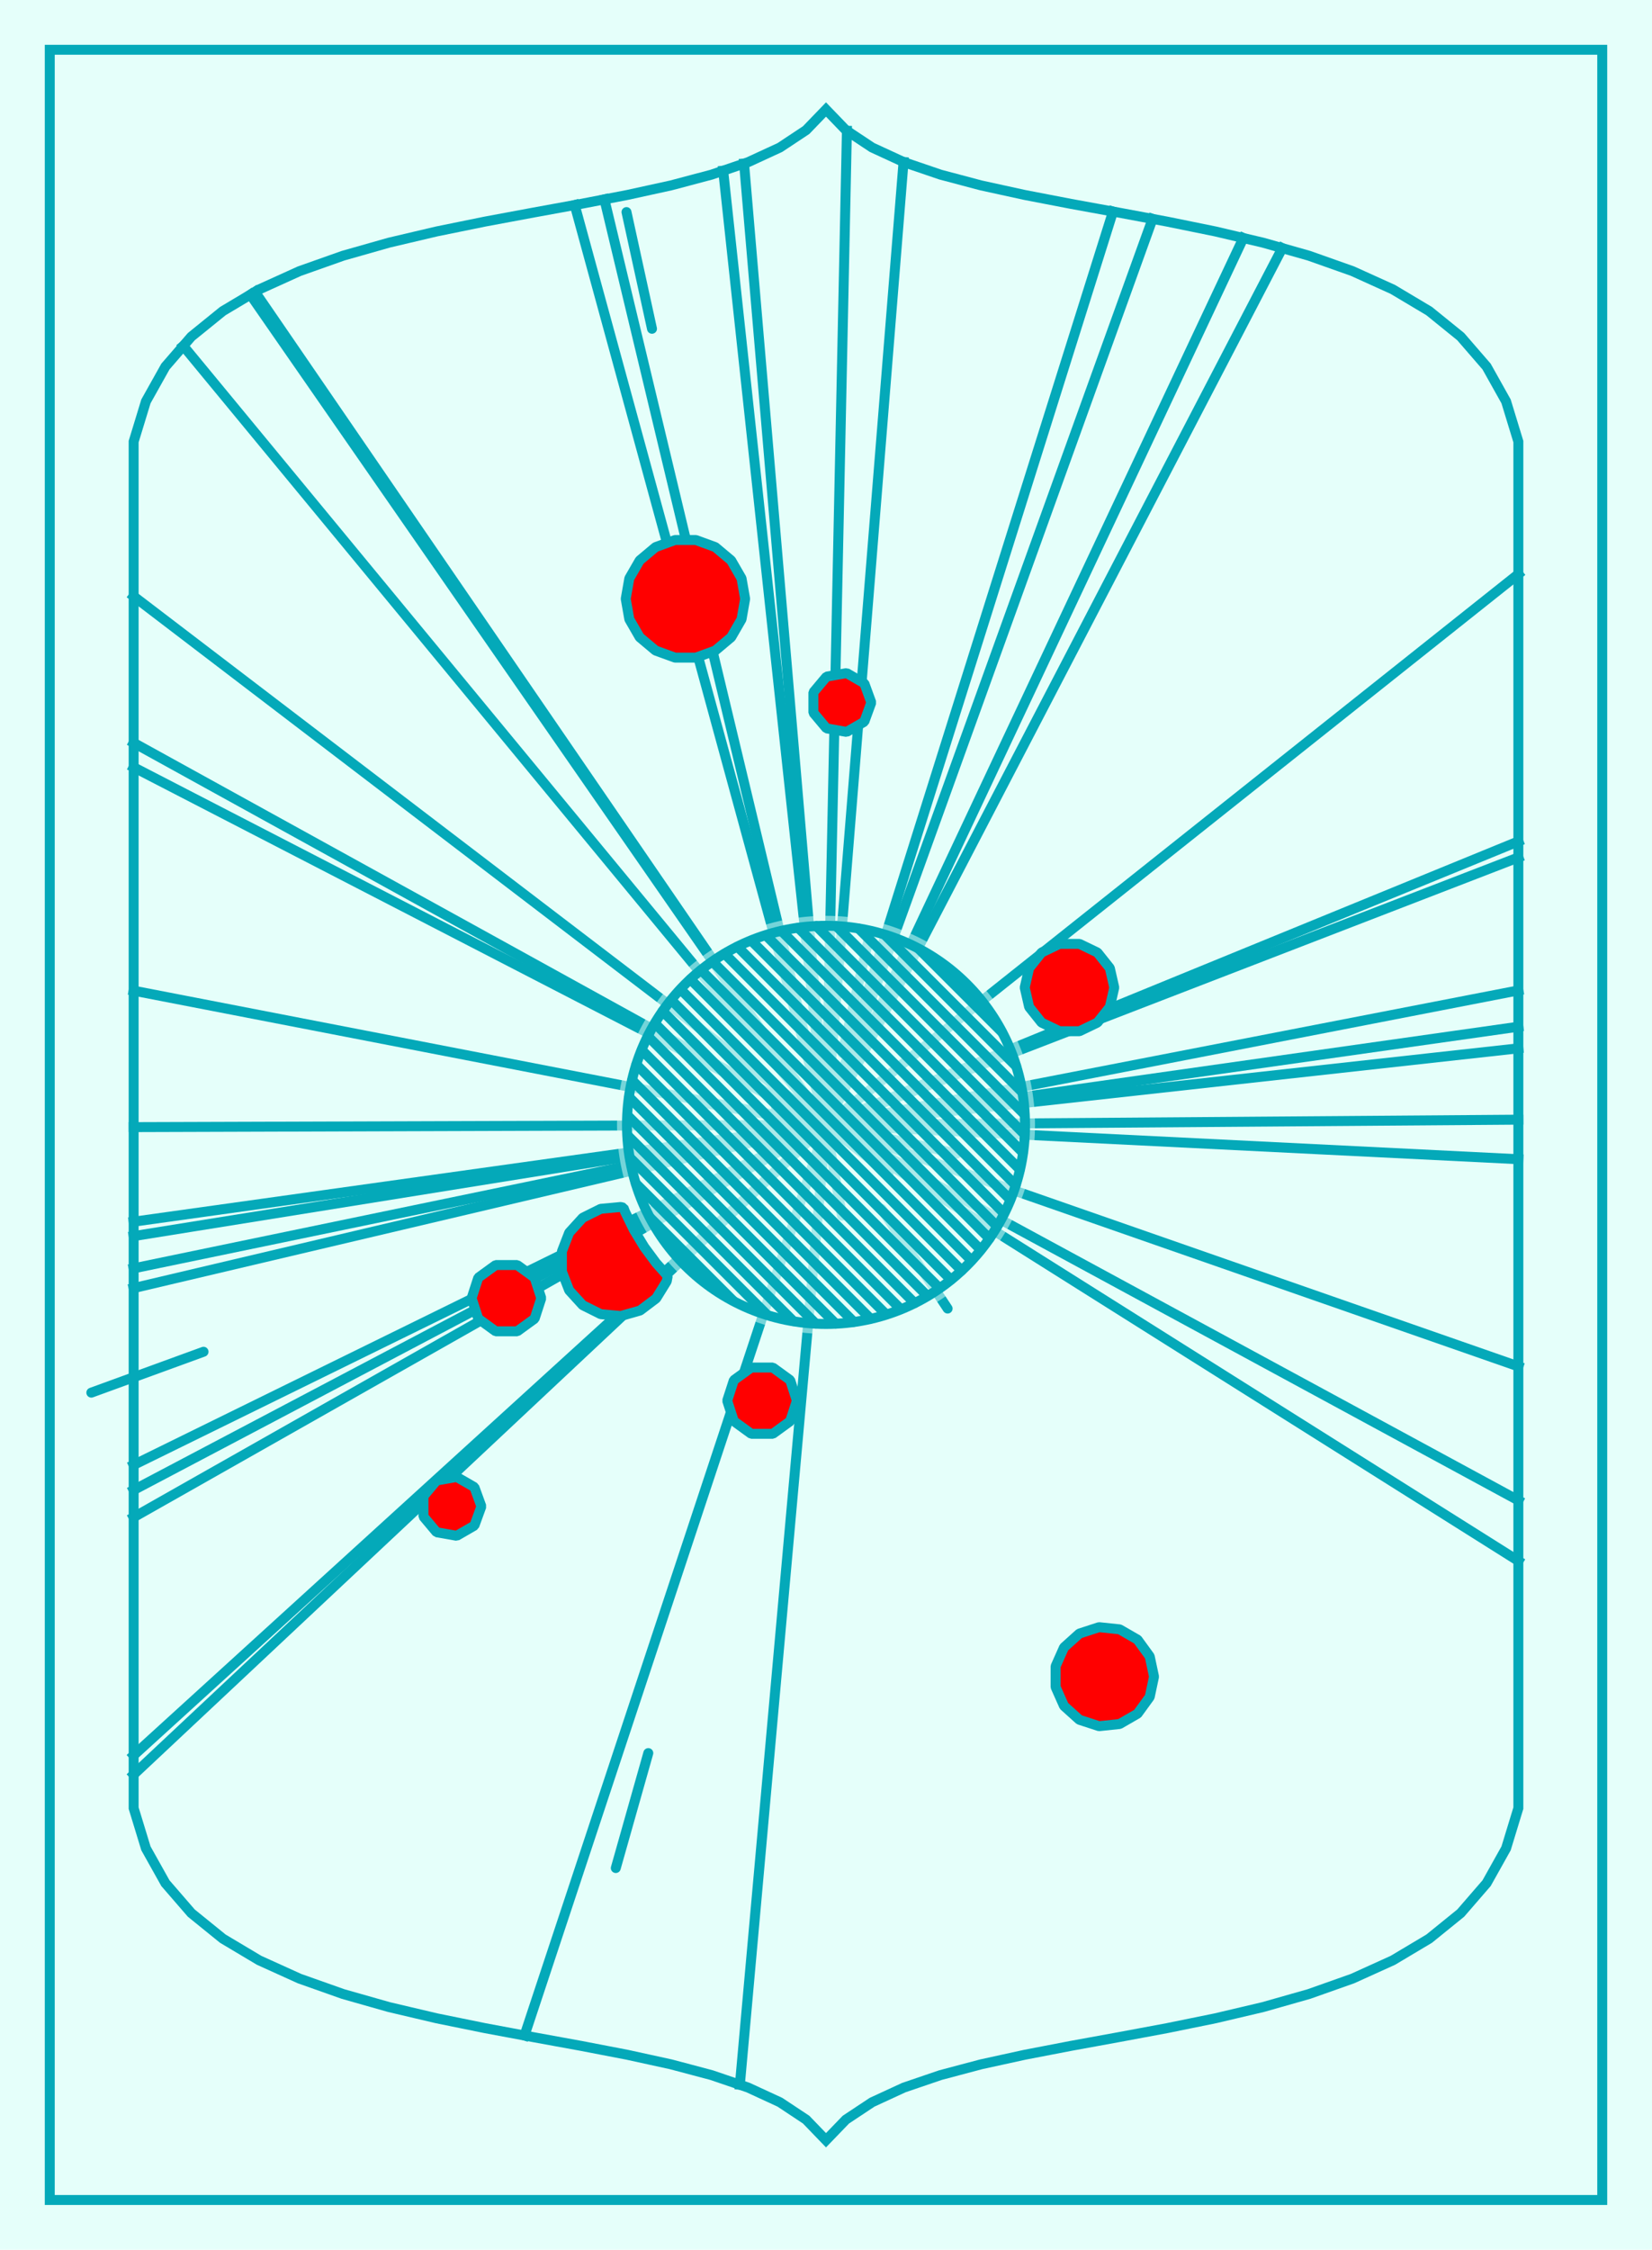 <?xml version="1.0"?>
<!DOCTYPE svg PUBLIC '-//W3C//DTD SVG 1.0//EN'
          'http://www.w3.org/TR/2001/REC-SVG-20010904/DTD/svg10.dtd'>
<svg xmlns:xlink="http://www.w3.org/1999/xlink" style="fill-opacity:1; color-rendering:auto; color-interpolation:auto; text-rendering:auto; stroke:black; stroke-linecap:square; stroke-miterlimit:10; shape-rendering:auto; stroke-opacity:1; fill:black; stroke-dasharray:none; font-weight:normal; stroke-width:1; font-family:'Dialog'; font-style:normal; stroke-linejoin:miter; font-size:12px; stroke-dashoffset:0; image-rendering:auto;" width="166" height="226" xmlns="http://www.w3.org/2000/svg"
><!--Generated by the Batik Graphics2D SVG Generator--><defs id="genericDefs"
  /><g
  ><g style="stroke-linecap:round; fill:rgb(229,255,250); stroke:rgb(229,255,250);"
    ><rect x="0" width="166" height="226" y="0" style="stroke:none;"
    /></g
    ><g style="stroke-linecap:round; fill:rgb(229,255,250); stroke:rgb(229,255,250);"
    ><path style="stroke:none;" d="M83 11 L81.003 13.071 L78.367 14.818 L75.171 16.292 L71.496 17.544 L67.422 18.625 L63.029 19.586 L58.398 20.478 L53.608 21.352 L48.74 22.259 L43.875 23.25 L39.092 24.376 L34.472 25.688 L30.095 27.237 L26.041 29.074 L22.391 31.25 L19.224 33.816 L16.621 36.823 L14.663 40.322 L13.429 44.364 L13.429 181.636 L14.663 185.678 L16.621 189.177 L19.224 192.184 L22.391 194.75 L26.041 196.926 L30.095 198.763 L34.472 200.312 L39.092 201.624 L43.875 202.75 L48.74 203.741 L53.608 204.648 L58.398 205.522 L63.029 206.414 L67.422 207.375 L71.496 208.456 L75.171 209.708 L78.367 211.182 L81.003 212.929 L83 215 L84.997 212.929 L87.633 211.182 L90.829 209.708 L94.504 208.456 L98.578 207.375 L102.971 206.414 L107.602 205.522 L112.392 204.648 L117.26 203.741 L122.125 202.75 L126.908 201.624 L131.528 200.312 L135.905 198.763 L139.959 196.926 L143.609 194.75 L146.776 192.184 L149.379 189.177 L151.337 185.678 L152.571 181.636 L152.571 44.364 L151.337 40.322 L149.379 36.823 L146.776 33.816 L143.609 31.25 L139.959 29.074 L135.905 27.237 L131.528 25.688 L126.908 24.376 L122.125 23.25 L117.26 22.259 L112.392 21.352 L107.602 20.478 L102.971 19.586 L98.578 18.625 L94.504 17.544 L90.829 16.292 L87.633 14.818 L84.997 13.071 Z"
      /><path d="M83 11 L81.003 13.071 L78.367 14.818 L75.171 16.292 L71.496 17.544 L67.422 18.625 L63.029 19.586 L58.398 20.478 L53.608 21.352 L48.74 22.259 L43.875 23.25 L39.092 24.376 L34.472 25.688 L30.095 27.237 L26.041 29.074 L22.391 31.25 L19.224 33.816 L16.621 36.823 L14.663 40.322 L13.429 44.364 L13.429 181.636 L14.663 185.678 L16.621 189.177 L19.224 192.184 L22.391 194.75 L26.041 196.926 L30.095 198.763 L34.472 200.312 L39.092 201.624 L43.875 202.75 L48.74 203.741 L53.608 204.648 L58.398 205.522 L63.029 206.414 L67.422 207.375 L71.496 208.456 L75.171 209.708 L78.367 211.182 L81.003 212.929 L83 215 L84.997 212.929 L87.633 211.182 L90.829 209.708 L94.504 208.456 L98.578 207.375 L102.971 206.414 L107.602 205.522 L112.392 204.648 L117.26 203.741 L122.125 202.75 L126.908 201.624 L131.528 200.312 L135.905 198.763 L139.959 196.926 L143.609 194.75 L146.776 192.184 L149.379 189.177 L151.337 185.678 L152.571 181.636 L152.571 44.364 L151.337 40.322 L149.379 36.823 L146.776 33.816 L143.609 31.25 L139.959 29.074 L135.905 27.237 L131.528 25.688 L126.908 24.376 L122.125 23.25 L117.26 22.259 L112.392 21.352 L107.602 20.478 L102.971 19.586 L98.578 18.625 L94.504 17.544 L90.829 16.292 L87.633 14.818 L84.997 13.071 Z" style="fill:none; stroke:rgb(4,169,185);"
      /><rect x="5" y="5" width="156" style="fill:none; stroke:rgb(4,169,185);" height="216"
    /></g
    ><g style="fill:rgb(4,169,185); stroke-linecap:butt; stroke-linejoin:bevel; stroke:rgb(4,169,185);"
    ><path style="fill:none;" d="M83 113 L152.571 57.674"
      /><path style="fill:none;" d="M83 113 L52.706 204.48"
      /><path style="fill:none;" d="M83 113 L90.791 16.274"
      /><path style="fill:none;" d="M83 113 L152.571 137.264"
      /><path style="fill:none;" d="M83 113 L13.429 124.174"
      /><path style="fill:none;" d="M83 113 L13.429 149.682"
      /><path style="fill:none;" d="M83 113 L74.767 16.43"
      /><path style="fill:none;" d="M83 113 L57.751 20.596"
      /><path style="fill:none;" d="M83 113 L72.668 17.145"
      /><path style="fill:none;" d="M83 113 L13.429 113.226"
      /><path style="fill:none;" d="M83 113 L13.429 129.398"
      /><path style="fill:none;" d="M83 113 L152.571 112.478"
      /><path style="fill:none;" d="M83 113 L13.429 99.52"
      /><path style="fill:none;" d="M83 113 L13.429 74.622"
      /><path style="fill:none;" d="M83 113 L13.429 77.077"
      /><path style="fill:none;" d="M83 113 L152.571 105.311"
      /><path style="fill:none;" d="M83 113 L111.84 21.251"
      /><path style="fill:none;" d="M83 113 L152.571 150.724"
      /><path style="fill:none;" d="M83 113 L13.429 59.902"
      /><path style="fill:none;" d="M83 113 L18.418 34.747"
      /><path style="fill:none;" d="M83 113 L152.571 116.45"
      /><path style="fill:none;" d="M83 113 L13.429 122.726"
      /><path style="fill:none;" d="M83 113 L152.571 156.806"
      /><path style="fill:none;" d="M83 113 L13.429 152.417"
      /><path style="fill:none;" d="M83 113 L13.429 127.413"
      /><path style="fill:none;" d="M83 113 L25.159 29.6"
      /><path style="fill:none;" d="M83 113 L74.345 209.427"
      /><path style="fill:none;" d="M83 113 L115.813 21.989"
      /><path style="fill:none;" d="M83 113 L124.936 23.912"
      /><path style="fill:none;" d="M83 113 L152.571 103.139"
      /><path style="fill:none;" d="M83 113 L85.101 13.14"
      /><path style="fill:none;" d="M83 113 L13.429 147.161"
      /><path style="fill:none;" d="M83 113 L25.625 29.322"
      /><path style="fill:none;" d="M83 113 L152.571 99.492"
      /><path style="fill:none;" d="M83 113 L60.733 20.028"
      /><path style="fill:none;" d="M83 113 L13.429 176.334"
      /><path style="fill:none;" d="M83 113 L128.848 24.927"
      /><path style="fill:none;" d="M83 113 L152.571 84.521"
      /><path style="fill:none;" d="M83 113 L152.571 86.135"
      /><path style="fill:none;" d="M83 113 L13.429 178.262"
      /><line x1="200.098" x2="189.113" y1="164.492" style="stroke-linecap:round; fill:none; stroke-linejoin:miter;" y2="159.662"
      /><line x1="70.742" x2="82.553" y1="110.8" style="stroke-linecap:round; fill:none; stroke-linejoin:miter;" y2="112.92"
      /><line x1="9.177" x2="20.452" y1="139.9" style="stroke-linecap:round; fill:none; stroke-linejoin:miter;" y2="135.791"
      /><line x1="89.291" x2="79.806" y1="117.876" style="stroke-linecap:round; fill:none; stroke-linejoin:miter;" y2="110.525"
      /><line x1="82.127" x2="83.839" y1="119.057" style="stroke-linecap:round; fill:none; stroke-linejoin:miter;" y2="107.18"
      /><line x1="61.877" x2="65.144" y1="187.655" style="stroke-linecap:round; fill:none; stroke-linejoin:miter;" y2="176.108"
      /><line x1="89.348" x2="77.991" y1="115.165" style="stroke-linecap:round; fill:none; stroke-linejoin:miter;" y2="111.291"
      /><line x1="87.345" x2="84.656" y1="94.1" style="stroke-linecap:round; fill:none; stroke-linejoin:miter;" y2="105.795"
      /><line x1="93.18" x2="82.104" y1="108.755" style="stroke-linecap:round; fill:none; stroke-linejoin:miter;" y2="113.374"
      /><line x1="177.905" x2="171.17" y1="-26.951" style="stroke-linecap:round; fill:none; stroke-linejoin:miter;" y2="-17.019"
      /><line x1="76.175" x2="87.644" y1="115.099" style="stroke-linecap:round; fill:none; stroke-linejoin:miter;" y2="111.572"
      /><line x1="89.24" x2="78.153" y1="110.416" style="stroke-linecap:round; fill:none; stroke-linejoin:miter;" y2="115.007"
      /><line x1="62.952" x2="65.515" y1="21.304" style="stroke-linecap:round; fill:none; stroke-linejoin:miter;" y2="33.027"
      /><line x1="95.221" x2="88.595" y1="131.453" style="stroke-linecap:round; fill:none; stroke-linejoin:miter;" y2="121.448"
      /><line x1="96.134" x2="84.414" y1="115.884" style="stroke-linecap:round; fill:none; stroke-linejoin:miter;" y2="113.311"
      /><line x1="73.962" x2="85.791" y1="114.542" style="stroke-linecap:round; fill:none; stroke-linejoin:miter;" y2="112.524"
      /><line x1="84.601" x2="82.525" y1="122.115" style="stroke-linecap:round; fill:none; stroke-linejoin:miter;" y2="110.296"
      /><line x1="92.62" x2="81.965" y1="117.984" style="stroke-linecap:round; fill:none; stroke-linejoin:miter;" y2="112.464"
      /><line x1="221.741" x2="209.987" y1="141.531" style="stroke-linecap:round; fill:none; stroke-linejoin:miter;" y2="139.114"
      /><line x1="91.397" x2="86.37" y1="94.797" style="stroke-linecap:round; fill:none; stroke-linejoin:miter;" y2="105.694"
      /><path d="M129.464 259.904 L128.242 258.223 L126.442 257.183 L124.374 256.966 L122.397 257.608 L120.852 258.999 L120.006 260.899 L120.006 262.978 L120.852 264.877 L122.397 266.268 L124.374 266.911 L126.442 266.693 L128.242 265.654 L129.464 263.972 L129.897 261.938 Z" style="fill:red; stroke:none;"
      /><path style="fill:none;" d="M129.464 259.904 L128.242 258.223 L126.442 257.183 L124.374 256.966 L122.397 257.608 L120.852 258.999 L120.006 260.899 L120.006 262.978 L120.852 264.877 L122.397 266.268 L124.374 266.911 L126.442 266.693 L128.242 265.654 L129.464 263.972 L129.897 261.938 Z"
      /><path d="M111.521 97.253 L110.273 95.688 L108.468 94.819 L106.466 94.819 L104.661 95.688 L103.412 97.253 L102.967 99.206 L103.412 101.158 L104.661 102.724 L106.466 103.593 L108.468 103.593 L110.273 102.724 L111.521 101.158 L111.967 99.206 Z" style="fill:red; stroke:none;"
      /><path style="fill:none;" d="M111.521 97.253 L110.273 95.688 L108.468 94.819 L106.466 94.819 L104.661 95.688 L103.412 97.253 L102.967 99.206 L103.412 101.158 L104.661 102.724 L106.466 103.593 L108.468 103.593 L110.273 102.724 L111.521 101.158 L111.967 99.206 Z"
      /><path d="M53.722 128.353 L51.972 127.082 L49.809 127.082 L48.059 128.353 L47.39 130.411 L48.059 132.468 L49.809 133.739 L51.972 133.739 L53.722 132.468 L54.39 130.411 Z" style="fill:red; stroke:none;"
      /><path style="fill:none;" d="M53.722 128.353 L51.972 127.082 L49.809 127.082 L48.059 128.353 L47.39 130.411 L48.059 132.468 L49.809 133.739 L51.972 133.739 L53.722 132.468 L54.39 130.411 Z"
      /><path d="M23.366 -6.622 L21.902 -8.087 L19.902 -8.623 L17.902 -8.087 L16.438 -6.622 L15.902 -4.622 L16.438 -2.623 L17.902 -1.158 L19.902 -0.623 L21.902 -1.158 L23.366 -2.623 L23.902 -4.622 Z" style="fill:red; stroke:none;"
      /><path style="fill:none;" d="M23.366 -6.622 L21.902 -8.087 L19.902 -8.623 L17.902 -8.087 L16.438 -6.622 L15.902 -4.622 L16.438 -2.623 L17.902 -1.158 L19.902 -0.623 L21.902 -1.158 L23.366 -2.623 L23.902 -4.622 Z"
      /><path d="M79.403 138.649 L77.653 137.378 L75.49 137.378 L73.74 138.649 L73.072 140.707 L73.74 142.764 L75.49 144.036 L77.653 144.036 L79.403 142.764 L80.072 140.707 Z" style="fill:red; stroke:none;"
      /><path style="fill:none;" d="M79.403 138.649 L77.653 137.378 L75.49 137.378 L73.74 138.649 L73.072 140.707 L73.74 142.764 L75.49 144.036 L77.653 144.036 L79.403 142.764 L80.072 140.707 Z"
      /><path d="M47.67 149.397 L45.893 148.371 L43.872 148.727 L42.553 150.299 L42.553 152.352 L43.872 153.924 L45.893 154.28 L47.67 153.254 L48.372 151.326 Z" style="fill:red; stroke:none;"
      /><path style="fill:none;" d="M47.67 149.397 L45.893 148.371 L43.872 148.727 L42.553 150.299 L42.553 152.352 L43.872 153.924 L45.893 154.28 L47.67 153.254 L48.372 151.326 Z"
      /><path d="M74.513 58.104 L73.471 56.299 L71.875 54.96 L69.917 54.247 L67.833 54.247 L65.875 54.96 L64.279 56.299 L63.237 58.104 L62.875 60.156 L63.237 62.208 L64.279 64.013 L65.875 65.352 L67.833 66.065 L69.917 66.065 L71.875 65.352 L73.471 64.013 L74.513 62.208 L74.875 60.156 Z" style="fill:red; stroke:none;"
      /><path style="fill:none;" d="M74.513 58.104 L73.471 56.299 L71.875 54.96 L69.917 54.247 L67.833 54.247 L65.875 54.96 L64.279 56.299 L63.237 58.104 L62.875 60.156 L63.237 62.208 L64.279 64.013 L65.875 65.352 L67.833 66.065 L69.917 66.065 L71.875 65.352 L73.471 64.013 L74.513 62.208 L74.875 60.156 Z"
      /><path d="M-15.279 54.723 L-17.029 53.452 L-19.192 53.452 L-20.942 54.723 L-21.611 56.781 L-20.942 58.838 L-19.192 60.109 L-17.029 60.109 L-15.279 58.838 L-14.611 56.781 Z" style="fill:red; stroke:none;"
      /><path style="fill:none;" d="M-15.279 54.723 L-17.029 53.452 L-19.192 53.452 L-20.942 54.723 L-21.611 56.781 L-20.942 58.838 L-19.192 60.109 L-17.029 60.109 L-15.279 58.838 L-14.611 56.781 Z"
      /><path d="M86.85 68.643 L85.073 67.617 L83.052 67.974 L81.733 69.546 L81.733 71.598 L83.052 73.17 L85.073 73.526 L86.85 72.5 L87.552 70.572 Z" style="fill:red; stroke:none;"
      /><path style="fill:none;" d="M86.85 68.643 L85.073 67.617 L83.052 67.974 L81.733 69.546 L81.733 71.598 L83.052 73.17 L85.073 73.526 L86.85 72.5 L87.552 70.572 Z"
      /><path d="M115.529 166.398 L114.307 164.716 L112.506 163.677 L110.439 163.459 L108.461 164.102 L106.916 165.493 L106.07 167.393 L106.07 169.472 L106.916 171.371 L108.461 172.762 L110.439 173.405 L112.506 173.187 L114.307 172.148 L115.529 170.466 L115.961 168.432 Z" style="fill:red; stroke:none;"
      /><path style="fill:none;" d="M115.529 166.398 L114.307 164.716 L112.506 163.677 L110.439 163.459 L108.461 164.102 L106.916 165.493 L106.07 167.393 L106.07 169.472 L106.916 171.371 L108.461 172.762 L110.439 173.405 L112.506 173.187 L114.307 172.148 L115.529 170.466 L115.961 168.432 Z"
      /><path d="M62.376 121.248 L60.363 121.434 L58.554 122.335 L57.192 123.829 L56.462 125.714 L56.462 127.735 L57.192 129.62 L58.554 131.113 L60.363 132.014 L62.376 132.201 L64.32 131.648 L65.933 130.43 L66.997 128.711 L67.095 128.185 L65.934 126.884 L64.743 125.275 L63.702 123.564 L62.821 121.765 L62.654 121.327 Z" style="fill:red; stroke:none;"
      /><path style="fill:none;" d="M62.376 121.248 L60.363 121.434 L58.554 122.335 L57.192 123.829 L56.462 125.714 L56.462 127.735 L57.192 129.62 L58.554 131.113 L60.363 132.014 L62.376 132.201 L64.32 131.648 L65.933 130.43 L66.997 128.711 L67.095 128.185 L65.934 126.884 L64.743 125.275 L63.702 123.564 L62.821 121.765 L62.654 121.327 Z"
    /></g
    ><g style="fill:rgb(229,255,250); fill-opacity:0.498; stroke-opacity:0.498; stroke-linecap:round; stroke:rgb(229,255,250);"
    ><circle r="21" style="stroke:none;" cx="83" cy="113"
      /><circle r="20" style="stroke:none;" cx="83" cy="113"
    /></g
    ><g style="stroke-linecap:round; fill:rgb(4,169,185); stroke:rgb(4,169,185);"
    ><circle r="20" style="fill:none;" cx="83" cy="113"
      /><path d="M65.327 122.327 L73.662 130.662" style="fill:none; stroke-linecap:butt; stroke-linejoin:bevel;"
      /><path d="M63.893 118.893 L77.076 132.076" style="fill:none; stroke-linecap:butt; stroke-linejoin:bevel;"
      /><path d="M63.298 116.298 L79.717 132.717" style="fill:none; stroke-linecap:butt; stroke-linejoin:bevel;"
      /><path d="M63.053 114.053 L81.973 132.973" style="fill:none; stroke-linecap:butt; stroke-linejoin:bevel;"
      /><path d="M63.048 112.048 L83.974 132.974" style="fill:none; stroke-linecap:butt; stroke-linejoin:bevel;"
      /><path d="M63.219 110.219 L85.793 132.793" style="fill:none; stroke-linecap:butt; stroke-linejoin:bevel;"
      /><path d="M63.526 108.525 L87.473 132.473" style="fill:none; stroke-linecap:butt; stroke-linejoin:bevel;"
      /><path d="M63.943 106.943 L89.04 132.04" style="fill:none; stroke-linecap:butt; stroke-linejoin:bevel;"
      /><path d="M64.484 105.484 L90.512 131.512" style="fill:none; stroke-linecap:butt; stroke-linejoin:bevel;"
      /><path d="M65.112 104.112 L91.903 130.903" style="fill:none; stroke-linecap:butt; stroke-linejoin:bevel;"
      /><path d="M65.813 102.813 L93.189 130.189" style="fill:none; stroke-linecap:butt; stroke-linejoin:bevel;"
      /><path d="M66.581 101.581 L94.401 129.401" style="fill:none; stroke-linecap:butt; stroke-linejoin:bevel;"
      /><path d="M67.453 100.453 L95.551 128.551" style="fill:none; stroke-linecap:butt; stroke-linejoin:bevel;"
      /><path d="M68.384 99.384 L96.627 127.627" style="fill:none; stroke-linecap:butt; stroke-linejoin:bevel;"
      /><path d="M69.373 98.373 L97.616 126.616" style="fill:none; stroke-linecap:butt; stroke-linejoin:bevel;"
      /><path d="M70.449 97.449 L98.547 125.547" style="fill:none; stroke-linecap:butt; stroke-linejoin:bevel;"
      /><path d="M71.599 96.599 L99.419 124.419" style="fill:none; stroke-linecap:butt; stroke-linejoin:bevel;"
      /><path d="M72.811 95.811 L100.187 123.187" style="fill:none; stroke-linecap:butt; stroke-linejoin:bevel;"
      /><path d="M74.097 95.097 L100.888 121.888" style="fill:none; stroke-linecap:butt; stroke-linejoin:bevel;"
      /><path d="M75.488 94.488 L101.516 120.516" style="fill:none; stroke-linecap:butt; stroke-linejoin:bevel;"
      /><path d="M76.96 93.96 L102.057 119.057" style="fill:none; stroke-linecap:butt; stroke-linejoin:bevel;"
      /><path d="M78.527 93.527 L102.475 117.475" style="fill:none; stroke-linecap:butt; stroke-linejoin:bevel;"
      /><path d="M80.207 93.207 L102.781 115.781" style="fill:none; stroke-linecap:butt; stroke-linejoin:bevel;"
      /><path d="M82.026 93.026 L102.952 113.952" style="fill:none; stroke-linecap:butt; stroke-linejoin:bevel;"
      /><path d="M84.027 93.027 L102.947 111.947" style="fill:none; stroke-linecap:butt; stroke-linejoin:bevel;"
      /><path d="M86.283 93.283 L102.702 109.702" style="fill:none; stroke-linecap:butt; stroke-linejoin:bevel;"
      /><path d="M88.924 93.924 L102.107 107.107" style="fill:none; stroke-linecap:butt; stroke-linejoin:bevel;"
      /><path d="M92.338 95.338 L100.673 103.673" style="fill:none; stroke-linecap:butt; stroke-linejoin:bevel;"
    /></g
  ></g
></svg
>
